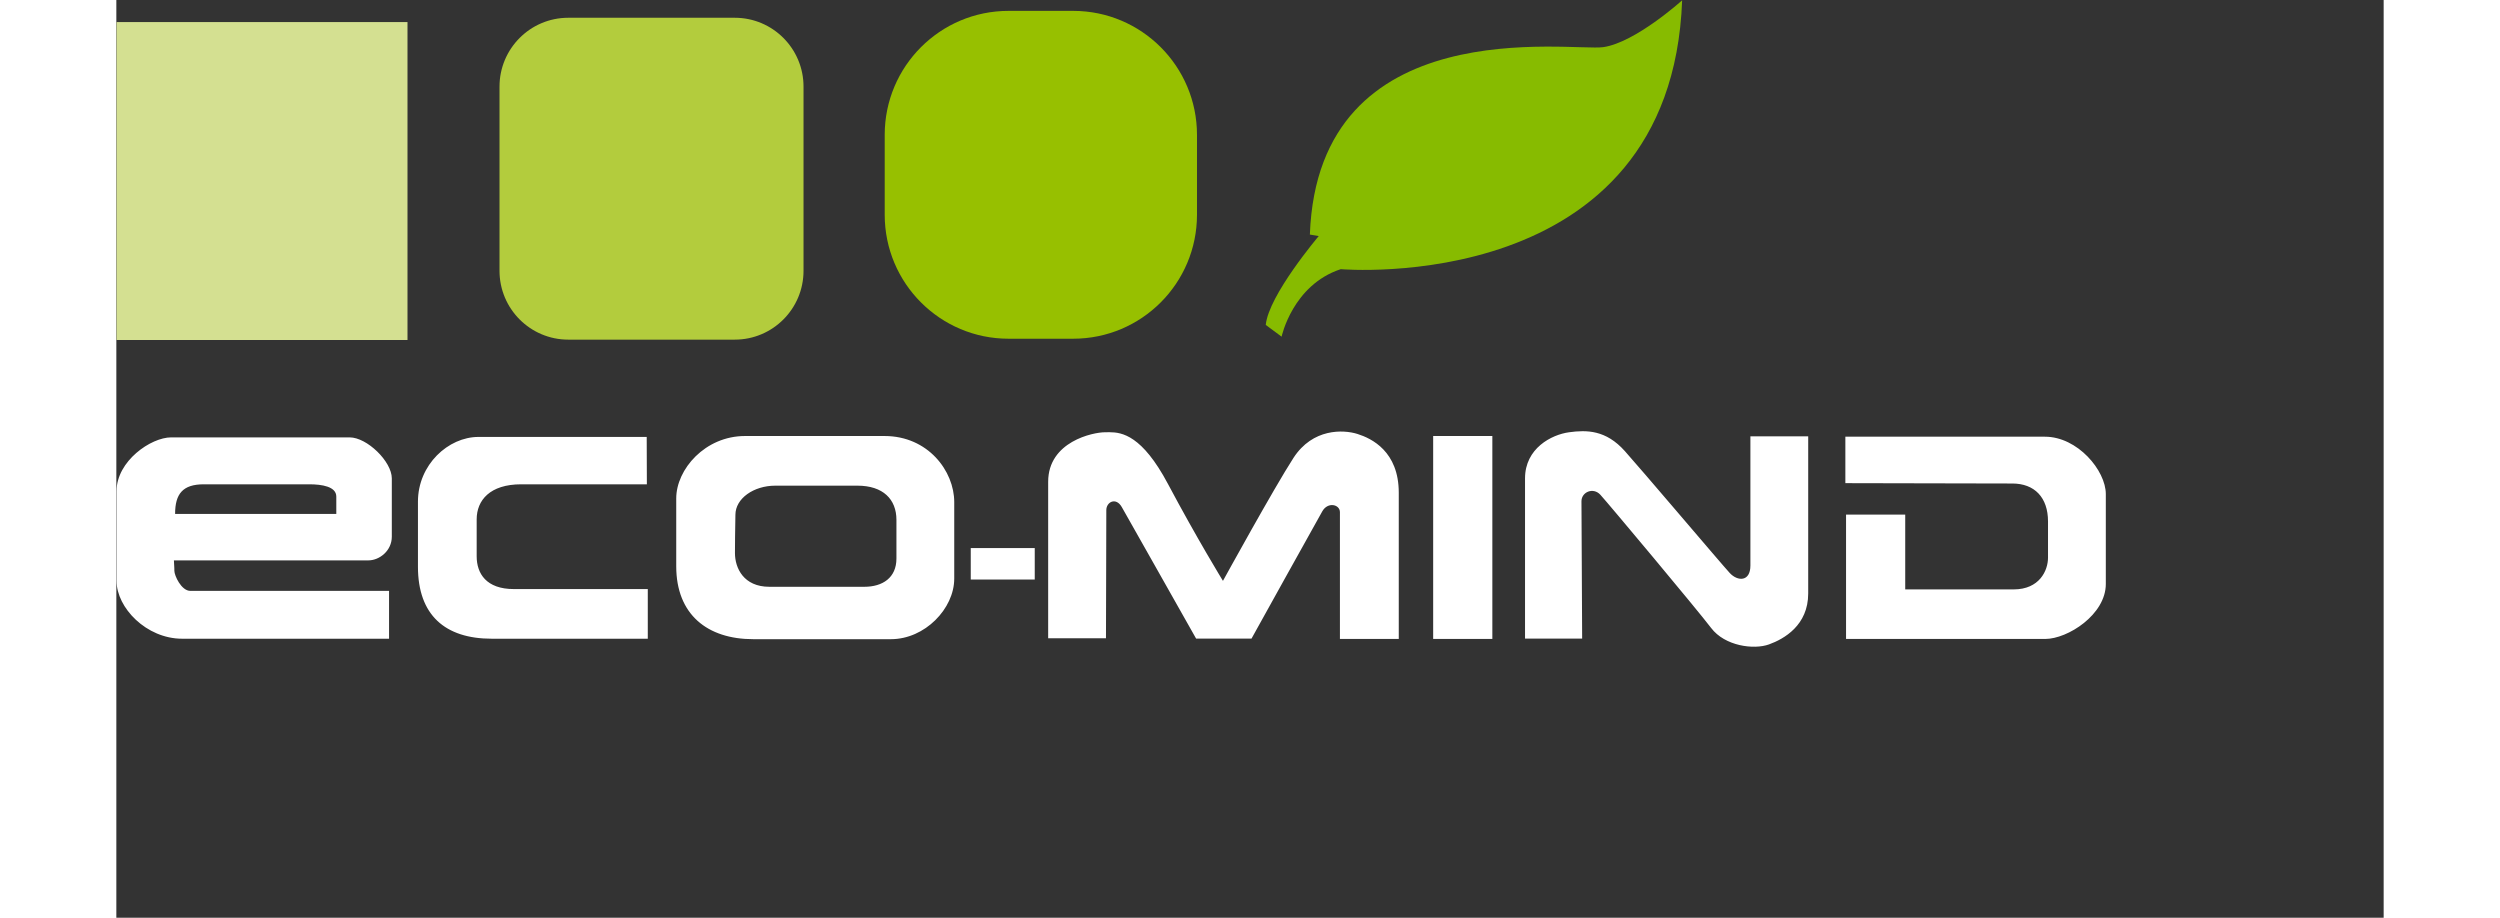 <svg xmlns="http://www.w3.org/2000/svg" width="158" height="58" viewBox="0 0 168 68" fill="none" style="background-color:#0d1117;padding:10px;overflow:hidden"><rect x="0" y="0" width="168" height="68" fill="#333333" stroke="none"/><g clip-path="url(#clip0)"><path fill-rule="evenodd" clip-rule="evenodd" d="M16.298 38.079H4.354C4.354 36.598 4.915 35.885 6.483 35.885H14.292C15.244 35.885 16.298 36.054 16.298 36.796V38.079ZM111.772 33.421C112.417 34.143 113.99 35.979 115.558 37.813L115.762 38.052C117.532 40.123 119.243 42.129 119.548 42.458C120.134 43.091 121.078 43.116 121.078 41.901V32.332H125.361V43.977C125.361 46.331 123.576 47.344 122.454 47.749C121.333 48.154 119.191 47.875 118.171 46.534C117.152 45.192 110.498 37.243 109.962 36.661C109.427 36.079 108.56 36.459 108.56 37.142C108.56 37.826 108.611 47.318 108.611 47.318H104.379V35.446C104.379 33.218 106.342 32.206 107.642 32.029C108.943 31.851 110.37 31.851 111.772 33.421ZM56.918 32.307C60.147 32.307 62.085 34.906 62.085 37.201V42.872C62.085 45.099 59.909 47.361 57.394 47.361H47.196C43.797 47.361 41.486 45.538 41.486 41.96V36.931C41.486 34.771 43.627 32.307 46.584 32.307H56.918ZM101.957 32.307V47.344H97.572V32.307H101.957ZM91.964 32.155C93.009 32.484 95.023 33.446 95.023 36.509V47.344H90.663V37.952C90.663 37.37 89.771 37.167 89.363 37.876C88.955 38.585 84.112 47.318 84.112 47.318H80.007C80.007 47.318 78.635 44.888 77.257 42.449L77.098 42.167C75.881 40.012 74.7 37.922 74.5 37.572C74.067 36.813 73.353 37.193 73.353 37.8L73.353 37.821L73.353 37.912C73.352 38.446 73.347 40.384 73.342 42.361L73.341 42.637C73.335 44.844 73.328 47.021 73.328 47.27L73.328 47.293H69.045V35.699C69.045 32.712 72.384 32.029 73.251 32.029C73.338 32.029 73.432 32.026 73.534 32.026L73.596 32.026C74.517 32.03 76.01 32.264 77.917 35.851C80.084 39.927 81.996 43.04 81.996 43.04C81.996 43.04 85.794 36.13 87.222 33.927C88.65 31.725 90.918 31.826 91.964 32.155ZM142.901 32.358C145.322 32.358 147.413 34.864 147.413 36.611V43.268C147.413 45.546 144.583 47.344 142.926 47.344H128.165V38.129H132.55V43.673H140.581C142.493 43.673 143.13 42.281 143.13 41.319V38.636C143.13 36.864 142.136 35.826 140.479 35.826L140.238 35.826C138.029 35.824 128.522 35.801 128.127 35.8L128.114 35.8V32.358H142.901ZM17.284 32.408C18.575 32.408 20.411 34.197 20.411 35.446V39.766C20.411 40.813 19.493 41.522 18.677 41.522H4.265C4.265 41.522 4.285 41.785 4.294 42.06L4.296 42.129C4.298 42.186 4.299 42.243 4.299 42.298C4.299 42.636 4.808 43.783 5.488 43.783H20.207V47.327H4.877C2.225 47.327 0.016 45.032 0.016 43.04V36.391C0.016 34.163 2.565 32.408 4.061 32.408H17.284ZM39.298 32.375L39.31 35.885H29.997C27.685 35.885 26.699 37.066 26.699 38.484V41.218C26.699 42.5 27.413 43.648 29.453 43.648H39.378V47.327H27.821C24.354 47.327 22.348 45.572 22.348 41.994V37.167C22.348 34.434 24.592 32.375 26.835 32.375H39.298ZM54.913 35.986H48.828C47.23 35.986 45.871 36.931 45.871 38.146L45.871 38.15C45.87 38.208 45.856 38.925 45.846 39.717L45.845 39.821C45.84 40.219 45.837 40.63 45.837 40.981C45.837 42.095 46.483 43.479 48.386 43.479H55.422C56.782 43.479 57.802 42.804 57.802 41.386V38.518C57.802 36.999 56.816 35.986 54.913 35.986ZM68.05 40.61V42.939H63.309V40.61H68.05Z" fill="white"></path><path fill-rule="evenodd" clip-rule="evenodd" d="M0.016 25.193H21.573V1.633H0.016V25.193Z" fill="#D4E091"></path><path fill-rule="evenodd" clip-rule="evenodd" d="M50.918 20.063C50.918 22.881 48.637 25.166 45.822 25.166H33.488C30.673 25.166 28.391 22.881 28.391 20.063V6.419C28.391 3.601 30.673 1.316 33.488 1.316H45.822C48.637 1.316 50.918 3.601 50.918 6.419V20.063Z" fill="#B3CC3D"></path><path fill-rule="evenodd" clip-rule="evenodd" d="M80.072 15.912C80.072 20.985 75.964 25.098 70.897 25.098H66.107C61.04 25.098 56.933 20.985 56.933 15.912V9.992C56.933 4.918 61.04 0.806 66.107 0.806H70.897C75.964 0.806 80.072 4.918 80.072 9.992V15.912Z" fill="#97C000"></path><path fill-rule="evenodd" clip-rule="evenodd" d="M89.093 17.494C89.093 17.494 85.372 21.883 85.168 24.077L86.341 24.945C86.341 24.945 87.156 21.117 90.724 19.944C90.724 19.944 115.205 22.07 116.02 0.023C116.02 0.023 112.554 3.153 110.176 3.493C107.807 3.832 89.054 0.661 88.436 17.38L89.093 17.494Z" fill="#87BB00"></path></g><defs><clipPath id="clip0"><rect width="147.429" height="48" fill="white"></rect></clipPath></defs></svg>
